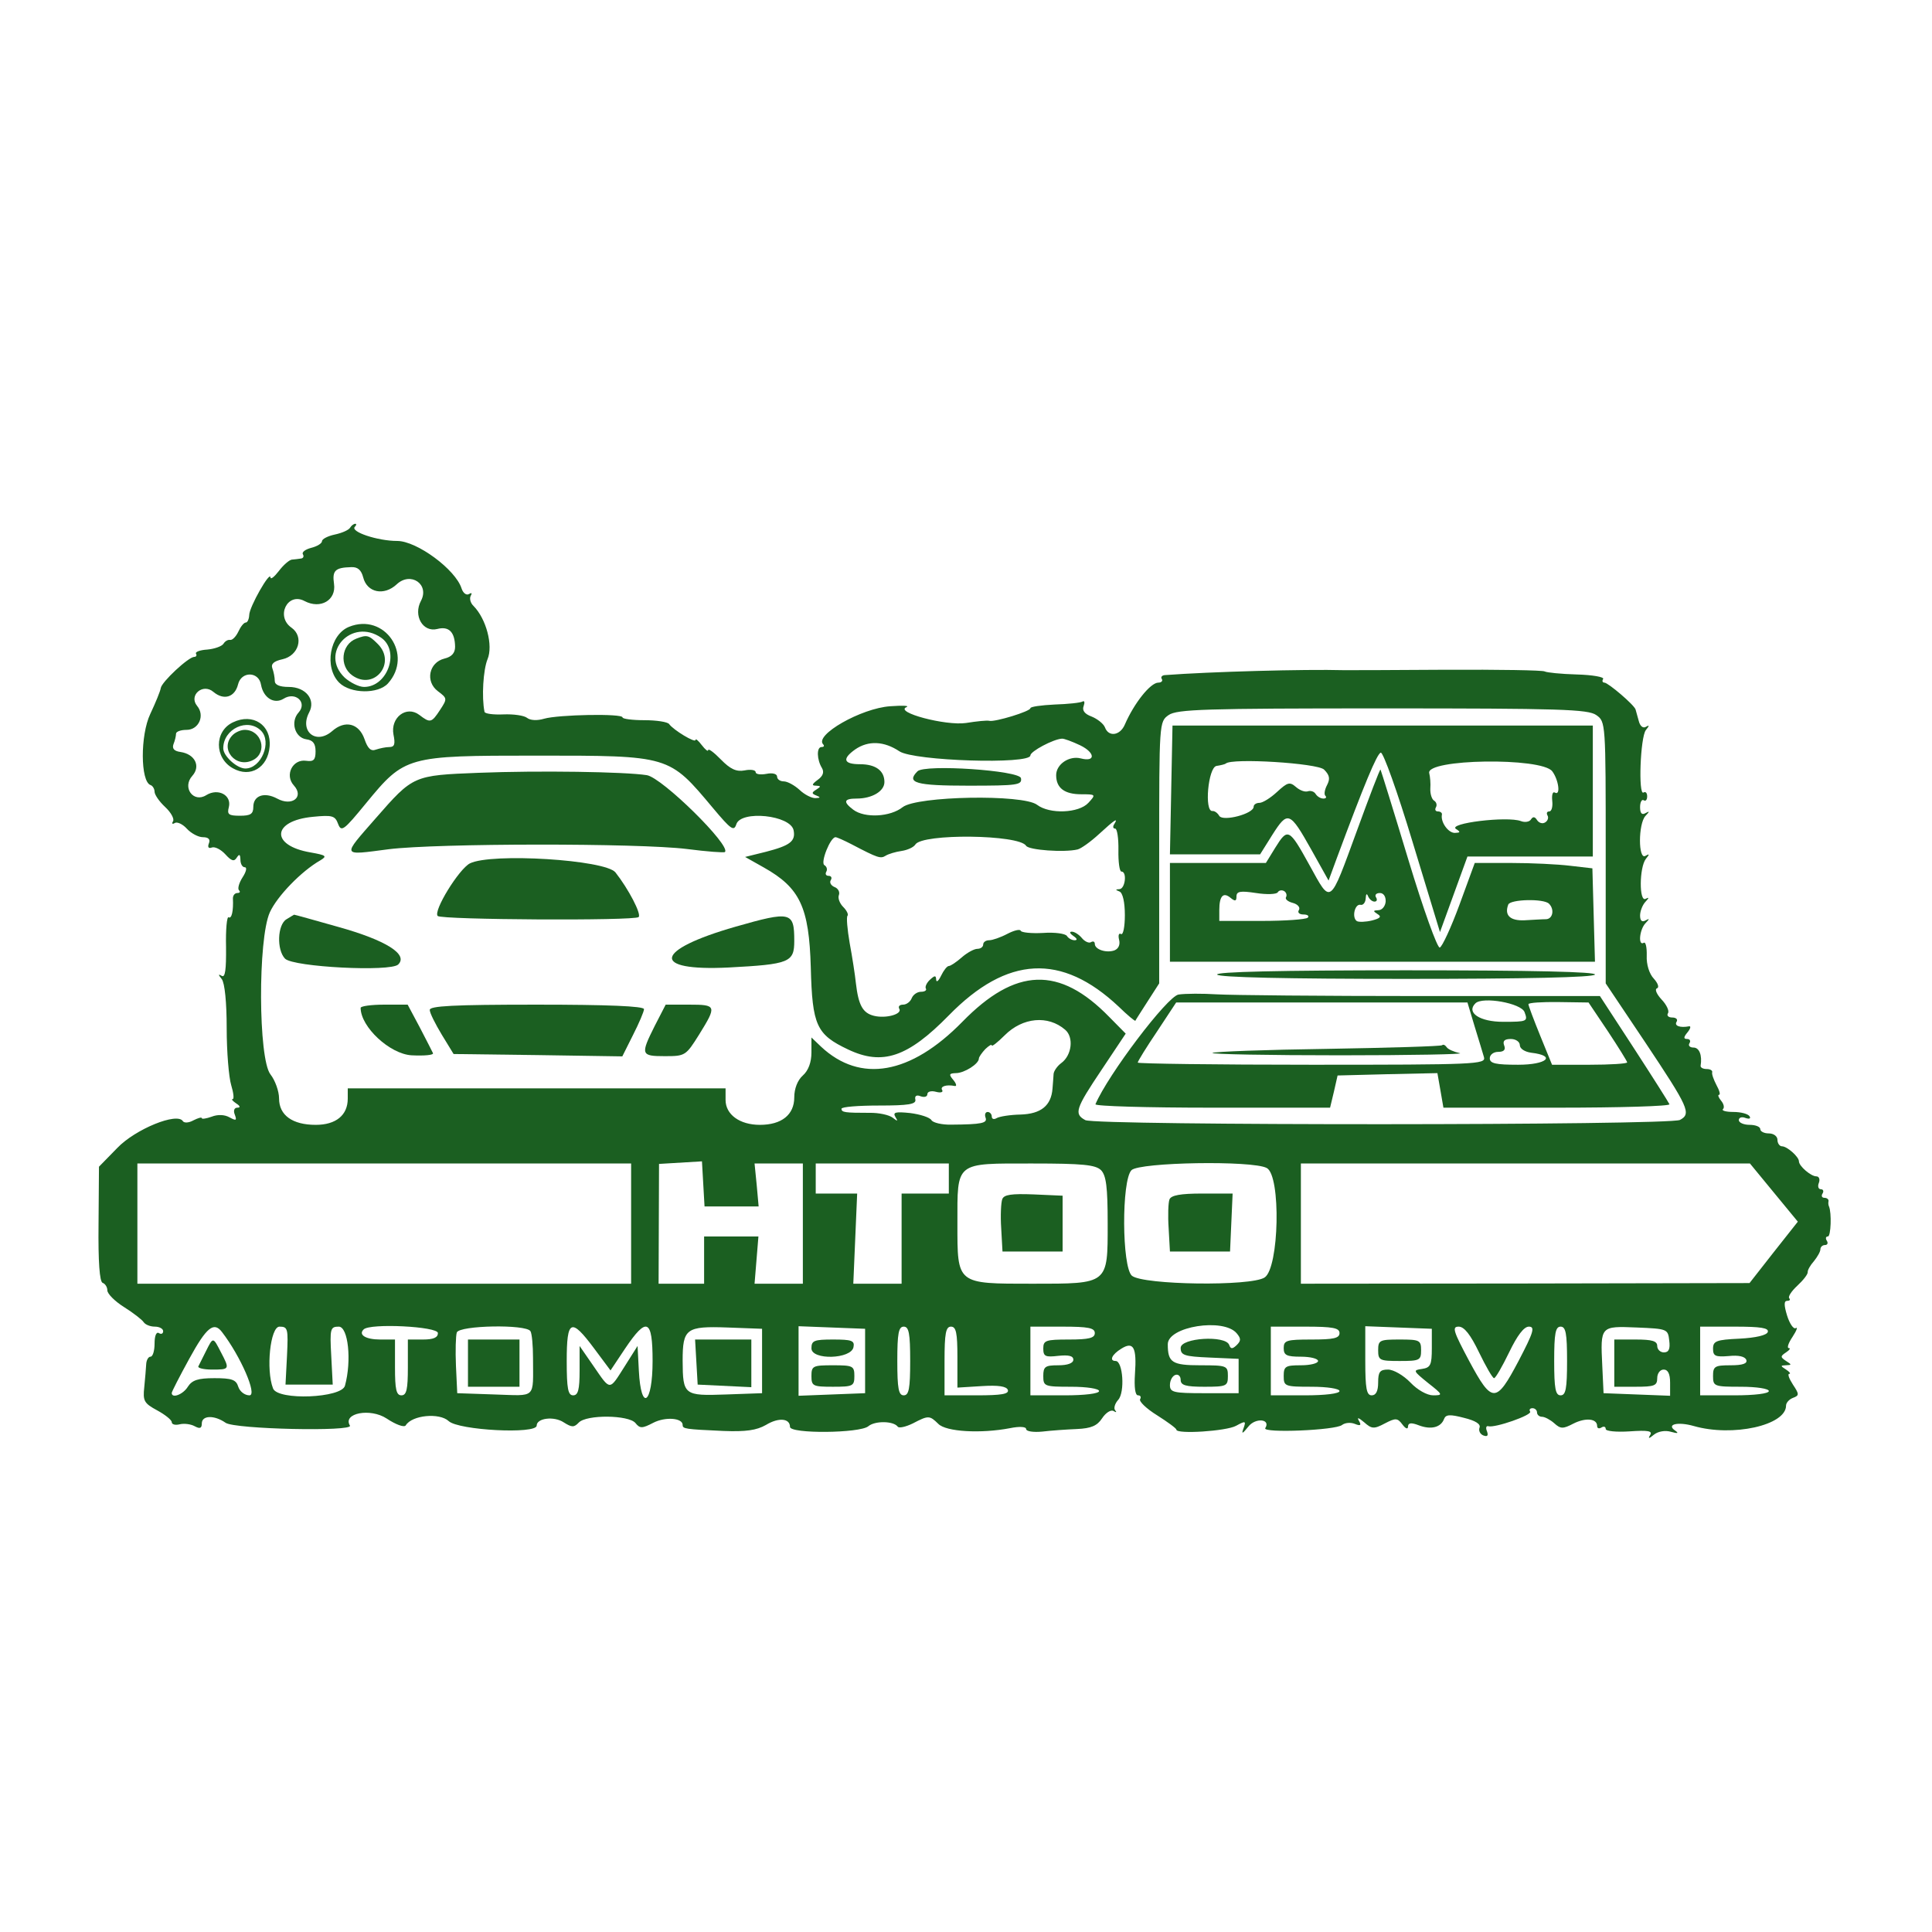  <svg  version="1.0" xmlns="http://www.w3.org/2000/svg"  width="450pt" height="450pt" viewBox="0 0 450 450"  preserveAspectRatio="xMidYMid meet">  <g transform="translate(0,450) scale(0.05,-0.05)" fill="#1b5f21" stroke="none"> <path d="M1631 6542 c-6 -11 -38 -25 -71 -32 -33 -7 -60 -21 -60 -31 0 -10 -22 -24 -50 -31 -27 -7 -45 -20 -39 -30 6 -10 2 -19 -10 -20 -11 -2 -31 -4 -42 -5 -12 -2 -39 -25 -60 -53 -21 -27 -38 -41 -39 -30 -1 34 -99 -138 -99 -175 -1 -19 -8 -35 -16 -35 -9 0 -24 -19 -35 -43 -11 -23 -28 -40 -38 -38 -10 2 -24 -6 -31 -18 -8 -12 -42 -24 -76 -27 -33 -2 -57 -11 -52 -19 5 -8 1 -15 -8 -15 -27 0 -152 -117 -156 -145 -2 -14 -24 -68 -49 -121 -47 -99 -46 -314 1 -331 10 -3 19 -18 19 -31 0 -14 22 -46 49 -71 28 -26 44 -56 37 -67 -7 -11 -3 -15 8 -8 11 7 37 -5 56 -26 20 -22 54 -40 75 -40 26 0 36 -10 28 -29 -7 -18 -1 -25 14 -19 14 5 42 -9 63 -32 28 -31 41 -35 53 -15 12 18 16 16 17 -10 0 -19 9 -35 20 -35 12 0 7 -21 -10 -47 -16 -25 -24 -52 -17 -60 8 -7 4 -13 -7 -13 -12 0 -21 -11 -21 -25 3 -59 -6 -97 -20 -88 -8 5 -14 -57 -12 -139 1 -105 -4 -144 -20 -134 -17 10 -17 6 0 -15 14 -18 23 -109 23 -229 0 -110 10 -229 21 -265 11 -36 14 -65 7 -65 -8 0 0 -9 16 -20 19 -12 21 -20 6 -20 -15 0 -20 -14 -12 -33 10 -27 6 -29 -25 -12 -23 13 -55 14 -83 3 -25 -9 -46 -12 -46 -7 0 6 -17 1 -39 -10 -21 -12 -43 -13 -49 -4 -26 43 -222 -37 -306 -125 l-85 -87 -2 -267 c-2 -177 5 -269 19 -274 12 -4 22 -20 22 -35 0 -16 35 -51 78 -78 43 -27 84 -59 91 -70 8 -12 31 -21 52 -21 22 0 39 -10 39 -21 0 -12 -9 -16 -20 -9 -12 7 -20 -13 -20 -49 0 -33 -8 -61 -19 -61 -10 0 -19 -16 -20 -35 -1 -19 -5 -67 -9 -107 -7 -64 -1 -75 60 -108 37 -20 68 -45 68 -55 0 -11 17 -15 37 -10 21 5 52 1 70 -9 24 -13 33 -10 33 13 0 38 58 40 111 3 43 -30 598 -42 579 -13 -35 58 95 83 171 33 42 -28 82 -43 89 -32 29 48 157 60 200 20 46 -43 410 -62 410 -21 0 35 81 45 126 15 38 -24 48 -24 70 -1 36 38 232 36 264 -2 21 -26 31 -26 83 1 56 29 137 23 137 -10 0 -18 10 -20 190 -28 105 -4 154 3 198 28 59 36 112 31 112 -9 0 -33 326 -30 365 3 31 26 117 25 137 -2 6 -8 37 -1 70 15 73 38 78 38 119 -2 36 -37 198 -46 334 -20 44 9 75 7 75 -4 0 -11 34 -16 75 -12 41 5 114 10 162 12 66 3 94 15 117 50 17 26 41 41 53 34 13 -8 16 -6 8 3 -8 9 -2 31 14 49 32 35 22 181 -12 181 -31 0 -18 30 26 57 57 36 73 7 64 -118 -4 -61 1 -99 14 -99 12 0 16 -8 10 -18 -6 -10 29 -44 79 -75 49 -31 90 -61 90 -67 0 -22 233 -7 278 18 44 24 47 23 35 -11 -11 -29 -6 -28 22 7 33 43 106 36 79 -7 -14 -24 329 -10 358 15 13 10 39 13 59 5 27 -11 32 -7 19 15 -10 17 -1 14 24 -7 36 -32 46 -33 97 -6 50 26 59 26 82 -5 15 -20 26 -24 26 -9 1 17 15 19 51 5 56 -21 102 -10 117 30 8 21 28 22 93 5 53 -13 79 -29 72 -46 -5 -14 3 -30 18 -36 19 -7 24 -1 17 19 -7 16 -4 27 6 24 31 -9 205 52 195 68 -6 9 -1 16 11 16 11 0 21 -9 21 -20 0 -11 11 -20 23 -20 13 0 39 -14 57 -30 30 -27 41 -27 89 -2 57 29 111 24 111 -11 0 -11 9 -14 20 -7 11 7 20 4 20 -7 0 -10 49 -15 111 -11 86 6 108 2 96 -17 -11 -18 -6 -18 18 2 19 15 52 21 79 13 32 -9 38 -7 19 6 -42 29 13 42 87 21 181 -52 430 3 430 95 0 13 14 29 32 36 30 11 30 17 0 62 -18 28 -26 50 -17 50 8 0 2 9 -15 20 -27 17 -27 19 0 20 27 1 27 3 0 20 -27 18 -27 22 0 40 17 11 22 20 13 20 -10 0 -2 24 17 52 19 29 26 48 15 41 -10 -6 -28 20 -40 58 -15 49 -15 69 0 69 12 0 16 5 10 12 -7 7 10 33 38 59 27 25 49 53 48 63 -1 9 12 32 29 51 16 20 30 44 30 55 0 11 10 20 21 20 12 0 16 9 9 20 -7 11 -5 20 5 20 14 0 18 110 5 140 -3 6 -4 17 -2 25 1 8 -8 15 -19 15 -12 0 -16 9 -9 20 7 11 3 20 -8 20 -11 0 -16 13 -9 30 6 16 1 30 -12 30 -25 0 -81 48 -81 70 0 21 -55 70 -79 70 -11 0 -21 14 -21 30 0 17 -18 30 -40 30 -22 0 -40 9 -40 20 0 11 -22 20 -50 20 -27 0 -50 10 -50 22 0 12 14 17 31 10 18 -6 26 -3 19 8 -7 11 -40 20 -75 20 -34 0 -56 6 -49 13 8 7 4 25 -9 40 -12 15 -16 27 -9 27 7 0 2 20 -12 45 -13 25 -23 52 -20 60 2 8 -9 15 -26 15 -17 0 -29 7 -28 15 8 49 -6 85 -33 85 -17 0 -26 9 -19 20 7 11 2 20 -11 20 -17 0 -17 8 2 31 14 17 17 30 7 28 -41 -8 -70 2 -58 21 7 11 -2 20 -20 20 -18 0 -27 9 -20 20 7 11 -7 40 -30 64 -23 25 -33 48 -21 52 11 4 4 24 -15 45 -21 22 -35 66 -33 107 1 39 -5 66 -14 60 -27 -16 -20 61 8 91 20 21 20 24 0 13 -16 -9 -25 -1 -25 23 0 20 11 49 25 64 17 18 18 23 1 14 -31 -18 -30 146 1 186 18 22 17 25 -2 14 -34 -21 -34 149 0 186 20 21 20 24 0 13 -17 -10 -25 0 -25 28 0 23 8 38 17 32 9 -6 16 2 16 18 0 16 -7 24 -17 18 -25 -16 -15 258 11 291 17 21 17 25 0 15 -13 -8 -27 3 -33 27 -6 22 -13 46 -15 54 -7 22 -127 124 -145 125 -9 0 -12 8 -6 17 6 9 -49 19 -123 21 -73 2 -140 9 -149 14 -9 6 -216 9 -461 8 -245 -2 -458 -2 -475 -2 -181 5 -622 -7 -834 -23 -13 -1 -20 -9 -14 -18 6 -9 -2 -17 -16 -17 -37 0 -113 -96 -156 -195 -22 -52 -76 -60 -93 -13 -7 17 -35 39 -62 50 -33 12 -45 29 -37 49 6 17 4 26 -5 21 -10 -6 -68 -12 -130 -14 -62 -3 -113 -10 -113 -17 0 -15 -165 -65 -191 -59 -11 3 -59 -2 -109 -10 -94 -14 -336 50 -277 74 15 7 -19 8 -76 4 -135 -9 -356 -135 -312 -178 6 -7 3 -12 -8 -12 -24 0 -22 -59 2 -98 11 -19 5 -37 -20 -55 -27 -20 -29 -27 -8 -27 24 -1 24 -4 2 -18 -23 -14 -23 -19 0 -28 20 -8 20 -11 -4 -12 -17 -1 -51 16 -74 38 -24 22 -57 40 -74 40 -17 0 -31 10 -31 22 0 13 -21 19 -50 13 -27 -5 -50 -2 -50 8 0 10 -23 14 -52 8 -38 -7 -66 6 -110 51 -32 33 -58 52 -59 44 0 -9 -13 1 -30 23 -16 21 -29 32 -29 24 0 -16 -103 46 -123 74 -7 10 -59 18 -115 18 -56 0 -102 6 -102 13 0 19 -299 13 -365 -6 -33 -10 -65 -8 -80 4 -14 11 -63 18 -110 16 -47 -2 -86 3 -88 12 -14 68 -6 196 14 245 27 64 -6 188 -65 248 -15 14 -20 36 -13 48 7 12 4 15 -8 8 -12 -8 -28 4 -35 26 -28 88 -208 221 -300 221 -91 0 -220 43 -197 66 8 8 8 14 2 14 -7 0 -18 -8 -24 -18z m61 -232 c18 -71 97 -87 156 -32 65 61 154 0 113 -77 -37 -69 9 -148 76 -131 54 14 82 -14 83 -83 0 -29 -16 -47 -50 -55 -72 -18 -90 -107 -30 -152 44 -33 44 -35 10 -87 -40 -61 -46 -62 -97 -23 -60 45 -135 -13 -120 -92 9 -44 5 -58 -19 -58 -17 0 -45 -6 -63 -12 -23 -9 -38 5 -53 49 -26 74 -91 90 -151 37 -75 -65 -153 -1 -107 87 32 59 -15 119 -95 119 -43 0 -65 10 -65 28 0 16 -5 42 -11 58 -8 21 6 34 47 43 76 17 101 105 42 147 -75 52 -19 167 61 124 74 -39 148 4 137 80 -9 62 5 76 79 78 31 2 48 -13 57 -48z m-476 -500 c11 -61 61 -92 105 -65 55 35 112 -17 70 -64 -39 -43 -18 -117 36 -125 31 -4 43 -20 43 -56 0 -40 -9 -49 -44 -44 -63 9 -101 -67 -57 -115 49 -54 -9 -99 -78 -61 -60 32 -111 14 -111 -39 0 -33 -13 -41 -62 -41 -53 0 -61 6 -52 40 14 56 -50 90 -105 56 -60 -38 -114 36 -65 90 40 45 12 101 -55 111 -30 4 -40 16 -33 36 7 17 12 39 12 49 0 10 22 18 49 18 57 0 87 67 49 112 -40 49 27 107 76 65 49 -41 100 -25 115 35 15 62 97 61 107 -2z m6220 -141 c44 -31 44 -34 44 -641 l0 -609 183 -273 c204 -306 217 -334 163 -363 -49 -26 -2721 -27 -2770 -1 -54 29 -46 53 76 235 l112 168 -77 78 c-232 238 -436 231 -684 -23 -241 -246 -475 -287 -658 -116 l-45 43 0 -70 c0 -45 -14 -84 -40 -107 -25 -22 -40 -62 -40 -102 0 -81 -59 -128 -160 -128 -94 0 -160 48 -160 116 l0 54 -880 0 -880 0 0 -48 c0 -77 -55 -122 -149 -122 -109 0 -171 45 -171 123 0 33 -18 84 -40 112 -57 72 -59 631 -3 755 34 75 147 192 235 242 33 20 28 24 -45 37 -189 32 -181 148 11 166 90 9 103 5 117 -33 15 -39 26 -31 130 96 181 220 189 222 792 222 626 0 618 2 825 -245 83 -99 97 -109 108 -75 21 67 253 43 267 -28 10 -51 -17 -71 -129 -100 l-97 -24 87 -49 c169 -95 211 -185 219 -466 7 -270 26 -312 174 -382 160 -76 278 -36 469 159 272 278 525 291 791 41 41 -40 76 -69 78 -66 1 3 27 43 57 90 l54 84 0 609 c0 607 0 610 44 641 39 27 168 31 996 31 828 0 957 -4 996 -31z m-2404 -141 c70 -34 73 -79 3 -61 -54 14 -115 -27 -115 -78 0 -60 39 -89 117 -89 68 0 69 -1 33 -40 -44 -48 -180 -54 -239 -9 -66 50 -559 41 -626 -11 -58 -46 -177 -52 -230 -12 -49 37 -44 52 16 52 71 0 129 34 129 77 0 53 -41 83 -114 83 -77 0 -84 25 -22 69 61 42 134 39 206 -9 68 -45 610 -62 610 -19 0 19 107 76 147 78 9 1 47 -13 85 -31z m158 -368 c-7 -11 -5 -20 5 -20 9 0 16 -45 15 -100 -1 -55 5 -100 14 -100 27 0 18 -80 -9 -82 -20 -1 -20 -3 0 -11 15 -6 25 -49 25 -110 0 -55 -8 -94 -18 -88 -10 6 -14 -6 -9 -26 6 -23 -2 -42 -21 -50 -38 -14 -92 4 -92 30 0 11 -8 14 -18 8 -9 -6 -29 3 -42 19 -14 17 -35 30 -47 30 -13 0 -9 -9 7 -20 18 -12 20 -20 6 -20 -13 0 -29 9 -36 20 -7 11 -57 18 -111 14 -54 -3 -101 2 -104 10 -3 9 -31 2 -62 -14 -32 -17 -70 -30 -85 -30 -16 0 -28 -9 -28 -20 0 -11 -12 -20 -27 -20 -15 0 -48 -18 -73 -40 -25 -22 -52 -40 -60 -40 -8 0 -24 -20 -36 -45 -12 -25 -22 -33 -23 -19 -1 21 -6 21 -29 0 -15 -14 -24 -33 -19 -41 5 -8 -5 -15 -22 -15 -18 0 -37 -13 -44 -30 -6 -16 -24 -30 -40 -30 -16 0 -24 -8 -18 -19 16 -25 -62 -47 -118 -33 -52 13 -72 49 -84 152 -4 39 -17 123 -29 187 -11 64 -16 122 -10 127 5 6 -3 24 -20 41 -17 17 -26 42 -20 56 5 14 -4 31 -21 37 -16 7 -24 21 -17 32 7 11 2 20 -10 20 -12 0 -17 8 -11 19 6 10 3 24 -9 31 -19 12 28 130 52 130 7 0 40 -15 75 -33 124 -65 135 -68 159 -53 13 8 46 18 74 22 27 4 56 17 64 30 32 52 483 47 516 -6 12 -20 178 -32 240 -17 16 4 61 36 100 72 73 67 91 79 70 45z m-228 -957 c41 -35 31 -119 -18 -155 -18 -13 -35 -37 -36 -51 -1 -15 -3 -46 -5 -68 -6 -79 -53 -118 -149 -121 -49 -1 -99 -9 -112 -17 -12 -7 -22 -4 -22 8 0 11 -9 21 -19 21 -11 0 -15 -12 -10 -26 10 -26 -17 -32 -160 -33 -43 -1 -85 9 -92 21 -8 13 -52 27 -99 33 -68 7 -82 4 -69 -18 13 -21 11 -22 -12 -4 -16 13 -65 24 -109 23 -114 0 -130 2 -130 19 0 9 79 15 175 15 137 0 174 6 169 28 -4 17 6 23 25 15 17 -6 31 -2 31 10 0 12 18 17 40 11 22 -6 35 -2 29 8 -11 17 19 27 59 19 10 -2 7 11 -7 28 -22 26 -20 31 12 32 39 0 107 43 107 68 0 7 14 27 30 44 17 16 30 24 30 17 0 -7 27 14 60 47 84 84 202 95 282 26z m-1554 -823 l126 0 -9 100 -10 100 112 0 113 0 0 -280 0 -280 -112 0 -113 0 9 110 9 110 -126 0 -127 0 0 -110 0 -110 -106 0 -106 0 1 279 1 279 100 6 100 6 6 -105 6 -105 126 0z m-468 -80 l0 -280 -1150 0 -1150 0 0 280 0 280 1150 0 1150 0 0 -280z m1480 210 l0 -70 -110 0 -110 0 0 -210 0 -210 -113 0 -112 0 9 210 9 210 -96 0 -97 0 0 70 0 70 310 0 310 0 0 -70z m709 39 c24 -25 31 -78 31 -249 0 -284 5 -280 -350 -280 -355 0 -350 -4 -350 280 0 291 -13 280 350 280 234 0 293 -6 319 -31z m772 10 c67 -35 58 -466 -10 -510 -64 -42 -565 -35 -618 8 -47 40 -49 445 -2 492 38 37 564 46 630 10z m2362 -114 l112 -136 -113 -143 -112 -143 -1045 -2 -1045 -1 0 280 0 280 1046 0 1046 0 111 -135z m-7229 -650 c87 -113 166 -295 128 -295 -22 0 -45 18 -52 40 -10 33 -30 40 -111 40 -77 0 -104 -9 -124 -40 -22 -36 -75 -56 -75 -29 0 6 37 78 82 160 80 146 114 174 152 124z m303 -110 l-7 -135 110 0 110 0 -7 135 c-7 126 -4 135 35 135 44 0 61 -158 29 -275 -15 -58 -313 -70 -335 -13 -34 87 -13 288 30 288 39 0 41 -9 35 -135z m703 105 c0 -21 -21 -30 -70 -30 l-70 0 0 -130 c0 -102 -6 -130 -30 -130 -24 0 -30 28 -30 130 l0 130 -69 0 c-67 0 -103 22 -77 47 29 30 346 14 346 -17z m431 9 c7 -11 12 -68 12 -125 0 -193 18 -176 -178 -170 l-175 6 -6 128 c-3 70 -1 140 4 155 13 33 322 39 343 6z m297 -81 l76 -102 68 102 c101 150 128 138 128 -58 0 -202 -54 -239 -64 -45 l-6 115 -60 -95 c-73 -115 -65 -115 -145 1 l-65 94 0 -115 c0 -89 -7 -115 -30 -115 -24 0 -30 31 -30 160 0 194 20 203 128 58z m782 -58 l0 -150 -168 -6 c-196 -7 -201 -3 -202 157 0 150 16 162 210 155 l160 -6 0 -150z m480 0 l0 -150 -155 -6 -155 -6 0 162 0 162 155 -6 155 -6 0 -150z m210 0 c0 -129 -6 -160 -30 -160 -24 0 -30 31 -30 160 0 129 6 160 30 160 24 0 30 -31 30 -160z m220 18 l0 -142 113 7 c78 5 116 -1 122 -18 6 -19 -31 -25 -143 -25 l-152 0 0 160 c0 129 6 160 30 160 24 0 30 -29 30 -142z m640 112 c0 -23 -27 -30 -120 -30 -109 0 -120 -4 -120 -42 0 -37 10 -41 70 -34 48 5 70 0 70 -18 0 -16 -26 -26 -70 -26 -61 0 -70 -6 -70 -50 0 -48 5 -50 130 -50 73 0 130 -9 130 -20 0 -12 -67 -20 -160 -20 l-160 0 0 160 0 160 150 0 c120 0 150 -6 150 -30z m661 -1 c21 -25 20 -35 0 -55 -20 -19 -28 -19 -35 1 -17 46 -226 33 -226 -14 0 -34 16 -40 135 -45 l135 -6 0 -80 0 -80 -160 0 c-144 0 -160 4 -160 38 0 21 11 42 25 47 14 5 25 -6 25 -23 0 -25 23 -32 110 -32 104 0 110 3 110 50 0 48 -5 50 -128 50 -132 0 -152 13 -152 98 0 83 260 124 321 51z m479 1 c0 -24 -28 -30 -130 -30 -117 0 -130 -4 -130 -40 0 -33 13 -40 80 -40 44 0 80 -9 80 -20 0 -11 -36 -20 -80 -20 -72 0 -80 -5 -80 -50 0 -48 5 -50 130 -50 73 0 130 -9 130 -20 0 -12 -67 -20 -160 -20 l-160 0 0 160 0 160 160 0 c129 0 160 -6 160 -30z m430 -70 c0 -79 -6 -91 -46 -97 -43 -6 -41 -9 28 -65 70 -55 71 -58 24 -58 -28 0 -73 25 -106 60 -32 33 -78 60 -104 60 -38 0 -46 -11 -46 -60 0 -40 -10 -60 -30 -60 -24 0 -30 31 -30 161 l0 161 155 -6 155 -6 0 -90z m220 -20 c32 -66 63 -120 70 -120 7 0 38 54 70 120 38 79 69 120 92 120 30 0 22 -26 -48 -160 -105 -199 -123 -199 -230 0 -74 139 -81 160 -49 160 26 0 55 -37 95 -120z m410 -40 c0 -129 -6 -160 -30 -160 -24 0 -30 31 -30 160 0 129 6 160 30 160 24 0 30 -31 30 -160z m476 95 c5 -39 -2 -55 -25 -55 -17 0 -31 14 -31 30 0 23 -24 30 -100 30 l-100 0 0 -110 0 -110 100 0 c87 0 100 5 100 40 0 22 13 40 30 40 20 0 30 -20 30 -61 l0 -61 -155 6 -155 6 -6 128 c-9 185 -9 185 161 178 142 -6 145 -7 151 -61z m459 40 c-5 -15 -55 -27 -132 -31 -108 -5 -123 -11 -123 -47 0 -34 11 -39 73 -34 46 5 76 -2 82 -18 6 -17 -17 -25 -73 -25 -74 0 -82 -5 -82 -50 0 -48 5 -50 130 -50 73 0 130 -9 130 -20 0 -12 -67 -20 -160 -20 l-160 0 0 160 0 160 162 0 c120 0 159 -6 153 -25z"/> <path d="M1626 6080 c-90 -36 -117 -189 -46 -260 52 -52 181 -54 227 -4 120 133 -15 331 -181 264z m150 -51 c88 -62 30 -229 -80 -229 -24 0 -64 20 -90 43 -121 115 32 282 170 186z"/> <path d="M1660 6025 c-71 -27 -81 -128 -18 -172 102 -71 206 59 118 147 -42 42 -51 44 -100 25z"/> <path d="M1085 5635 c-87 -41 -87 -166 0 -214 81 -46 163 3 171 101 9 101 -78 158 -171 113z m131 -39 c52 -52 1 -176 -73 -176 -39 0 -103 58 -103 94 0 91 114 144 176 82z"/> <path d="M1084 5576 c-64 -64 15 -159 96 -116 68 36 39 140 -40 140 -18 0 -43 -11 -56 -24z"/> <path d="M5456 5320 l-6 -300 210 0 210 0 57 91 c72 113 81 110 181 -68 l81 -145 39 106 c126 339 186 484 204 490 11 4 78 -183 148 -415 l128 -421 64 176 64 176 292 0 292 0 0 305 0 305 -979 0 -979 0 -6 -300z m712 95 c26 -26 29 -43 14 -72 -11 -21 -15 -43 -8 -50 7 -7 3 -13 -9 -13 -13 0 -28 9 -36 21 -7 12 -23 17 -36 13 -13 -5 -38 4 -56 20 -29 25 -39 22 -88 -23 -30 -28 -67 -51 -82 -51 -15 0 -27 -8 -27 -18 0 -33 -142 -70 -160 -43 -8 14 -22 24 -32 23 -39 -4 -20 204 19 210 20 3 40 8 43 11 27 27 428 2 458 -28z m1063 -8 c30 -40 40 -116 12 -99 -10 6 -15 -11 -12 -39 3 -27 -3 -49 -14 -49 -11 0 -14 -8 -8 -19 6 -10 1 -25 -11 -32 -12 -8 -29 -3 -38 11 -10 16 -19 17 -28 3 -7 -12 -29 -15 -47 -8 -63 24 -344 -10 -302 -37 22 -14 20 -17 -6 -18 -31 0 -67 51 -60 85 2 8 -7 15 -18 15 -12 0 -16 8 -10 19 6 10 3 24 -8 31 -11 6 -19 32 -18 56 2 24 -1 57 -5 72 -19 67 523 75 573 9z"/> <path d="M2230 5400 c-305 -12 -305 -12 -480 -212 -158 -181 -162 -173 61 -144 225 28 1162 29 1389 1 93 -12 173 -18 177 -14 30 29 -293 347 -364 358 -102 16 -503 22 -783 11z"/> <path d="M6321 5130 c-129 -352 -119 -345 -221 -160 -95 172 -101 175 -160 80 l-43 -70 -224 0 -223 0 0 -230 0 -230 990 0 990 0 -6 217 -6 218 -104 12 c-57 7 -180 13 -274 13 l-170 0 -71 -194 c-39 -106 -81 -197 -92 -200 -11 -4 -77 180 -146 408 -69 229 -128 418 -130 421 -3 3 -52 -126 -110 -285z m-369 -287 c6 10 19 12 30 6 10 -6 14 -19 9 -28 -6 -9 8 -21 31 -27 23 -6 36 -21 29 -33 -8 -12 2 -21 21 -21 19 0 28 -7 20 -15 -9 -8 -105 -15 -214 -15 l-198 0 0 51 c0 66 19 85 53 56 21 -17 27 -15 27 7 0 24 18 27 91 16 50 -8 95 -6 101 3z m451 -43 c11 0 14 9 7 20 -7 11 1 20 18 20 17 0 28 -16 27 -40 -2 -22 -17 -40 -34 -40 -25 -1 -26 -4 -4 -18 20 -12 13 -20 -26 -30 -29 -7 -61 -8 -70 -3 -25 16 -10 82 17 76 12 -3 23 11 24 30 1 21 5 25 11 10 6 -14 19 -25 30 -25z m813 -10 c26 -26 18 -70 -13 -72 -18 0 -63 -3 -101 -5 -67 -3 -95 23 -76 73 9 25 166 29 190 4z"/> <path d="M2189 4978 c-51 -26 -172 -222 -150 -245 18 -18 918 -23 936 -5 14 14 -48 132 -108 208 -47 59 -578 92 -678 42z"/> <path d="M1335 4718 c-43 -25 -47 -143 -7 -184 40 -39 491 -62 527 -27 48 47 -57 113 -279 175 -113 32 -206 58 -206 57 0 0 -16 -9 -35 -21z"/> <path d="M3426 4683 c-380 -109 -397 -208 -32 -190 284 15 306 24 306 124 0 136 -15 140 -274 66z"/> <path d="M5670 4460 c8 -13 323 -20 880 -20 557 0 872 7 880 20 8 13 -290 20 -880 20 -590 0 -888 -7 -880 -20z"/> <path d="M5490 4367 c-52 -8 -329 -374 -387 -511 -3 -9 241 -16 543 -16 l550 0 18 75 17 75 233 6 232 5 14 -80 14 -81 529 0 c292 0 527 7 524 16 -4 9 -78 126 -165 260 l-159 244 -833 0 c-459 0 -887 4 -952 8 -65 4 -145 4 -178 -1z m1379 -147 c19 -60 38 -126 44 -145 9 -33 -38 -35 -802 -35 -446 0 -811 5 -811 10 0 6 40 71 90 145 l89 135 678 0 679 0 33 -110z m233 65 c16 -43 13 -45 -100 -45 -109 0 -173 43 -129 86 33 33 214 1 229 -41z m388 -89 c49 -74 90 -140 90 -145 0 -6 -79 -11 -175 -11 l-175 0 -55 135 c-30 74 -55 140 -55 147 0 7 63 11 140 10 l140 -2 90 -134z m-410 -65 c0 -16 23 -31 53 -35 119 -14 73 -56 -61 -56 -104 0 -132 6 -132 30 0 17 18 30 39 30 27 0 36 10 28 30 -8 21 2 30 31 30 23 0 42 -13 42 -29z"/> <path d="M6718 4131 c-5 -5 -245 -12 -534 -17 -288 -4 -530 -13 -536 -19 -6 -6 262 -11 595 -11 334 0 585 5 557 10 -27 6 -55 18 -61 28 -7 10 -16 14 -21 9z"/> <path d="M1680 4305 c0 -89 136 -215 237 -221 59 -3 104 1 100 10 -4 9 -32 63 -62 121 l-56 105 -109 0 c-61 0 -110 -7 -110 -15z"/> <path d="M2002 4295 c0 -14 26 -65 56 -115 l55 -90 393 -5 393 -6 50 100 c28 55 51 109 51 120 0 14 -169 21 -500 21 -388 0 -500 -6 -498 -25z"/> <path d="M3050 4221 c-67 -134 -65 -141 47 -141 95 0 98 2 160 101 83 134 81 139 -47 139 l-109 0 -51 -99z"/> <path d="M4274 5407 c-54 -54 -8 -67 237 -67 229 0 251 3 245 35 -7 36 -448 66 -482 32z"/> <path d="M4669 3414 c-6 -16 -9 -77 -5 -136 l6 -108 140 0 140 0 0 130 0 130 -135 6 c-103 4 -138 -1 -146 -22z"/> <path d="M5448 3413 c-6 -15 -8 -76 -4 -135 l6 -108 140 0 140 0 6 135 6 135 -142 0 c-101 0 -144 -8 -152 -27z"/> <path d="M959 2705 c-15 -30 -31 -62 -35 -70 -4 -8 25 -15 64 -15 82 0 83 1 41 81 -37 72 -36 72 -70 4z"/> <path d="M2180 2650 l0 -110 120 0 120 0 0 110 0 110 -120 0 -120 0 0 -110z"/> <path d="M3244 2655 l6 -105 125 -6 125 -6 0 111 0 111 -131 0 -131 0 6 -105z"/> <path d="M3780 2719 c0 -56 186 -51 196 6 6 30 -9 35 -95 35 -89 0 -101 -5 -101 -41z"/> <path d="M3780 2590 c0 -47 7 -50 100 -50 93 0 100 3 100 50 0 47 -7 50 -100 50 -93 0 -100 -3 -100 -50z"/> <path d="M6420 2710 c0 -47 7 -50 100 -50 93 0 100 3 100 50 0 47 -7 50 -100 50 -93 0 -100 -3 -100 -50z"/> </g> </svg> 
